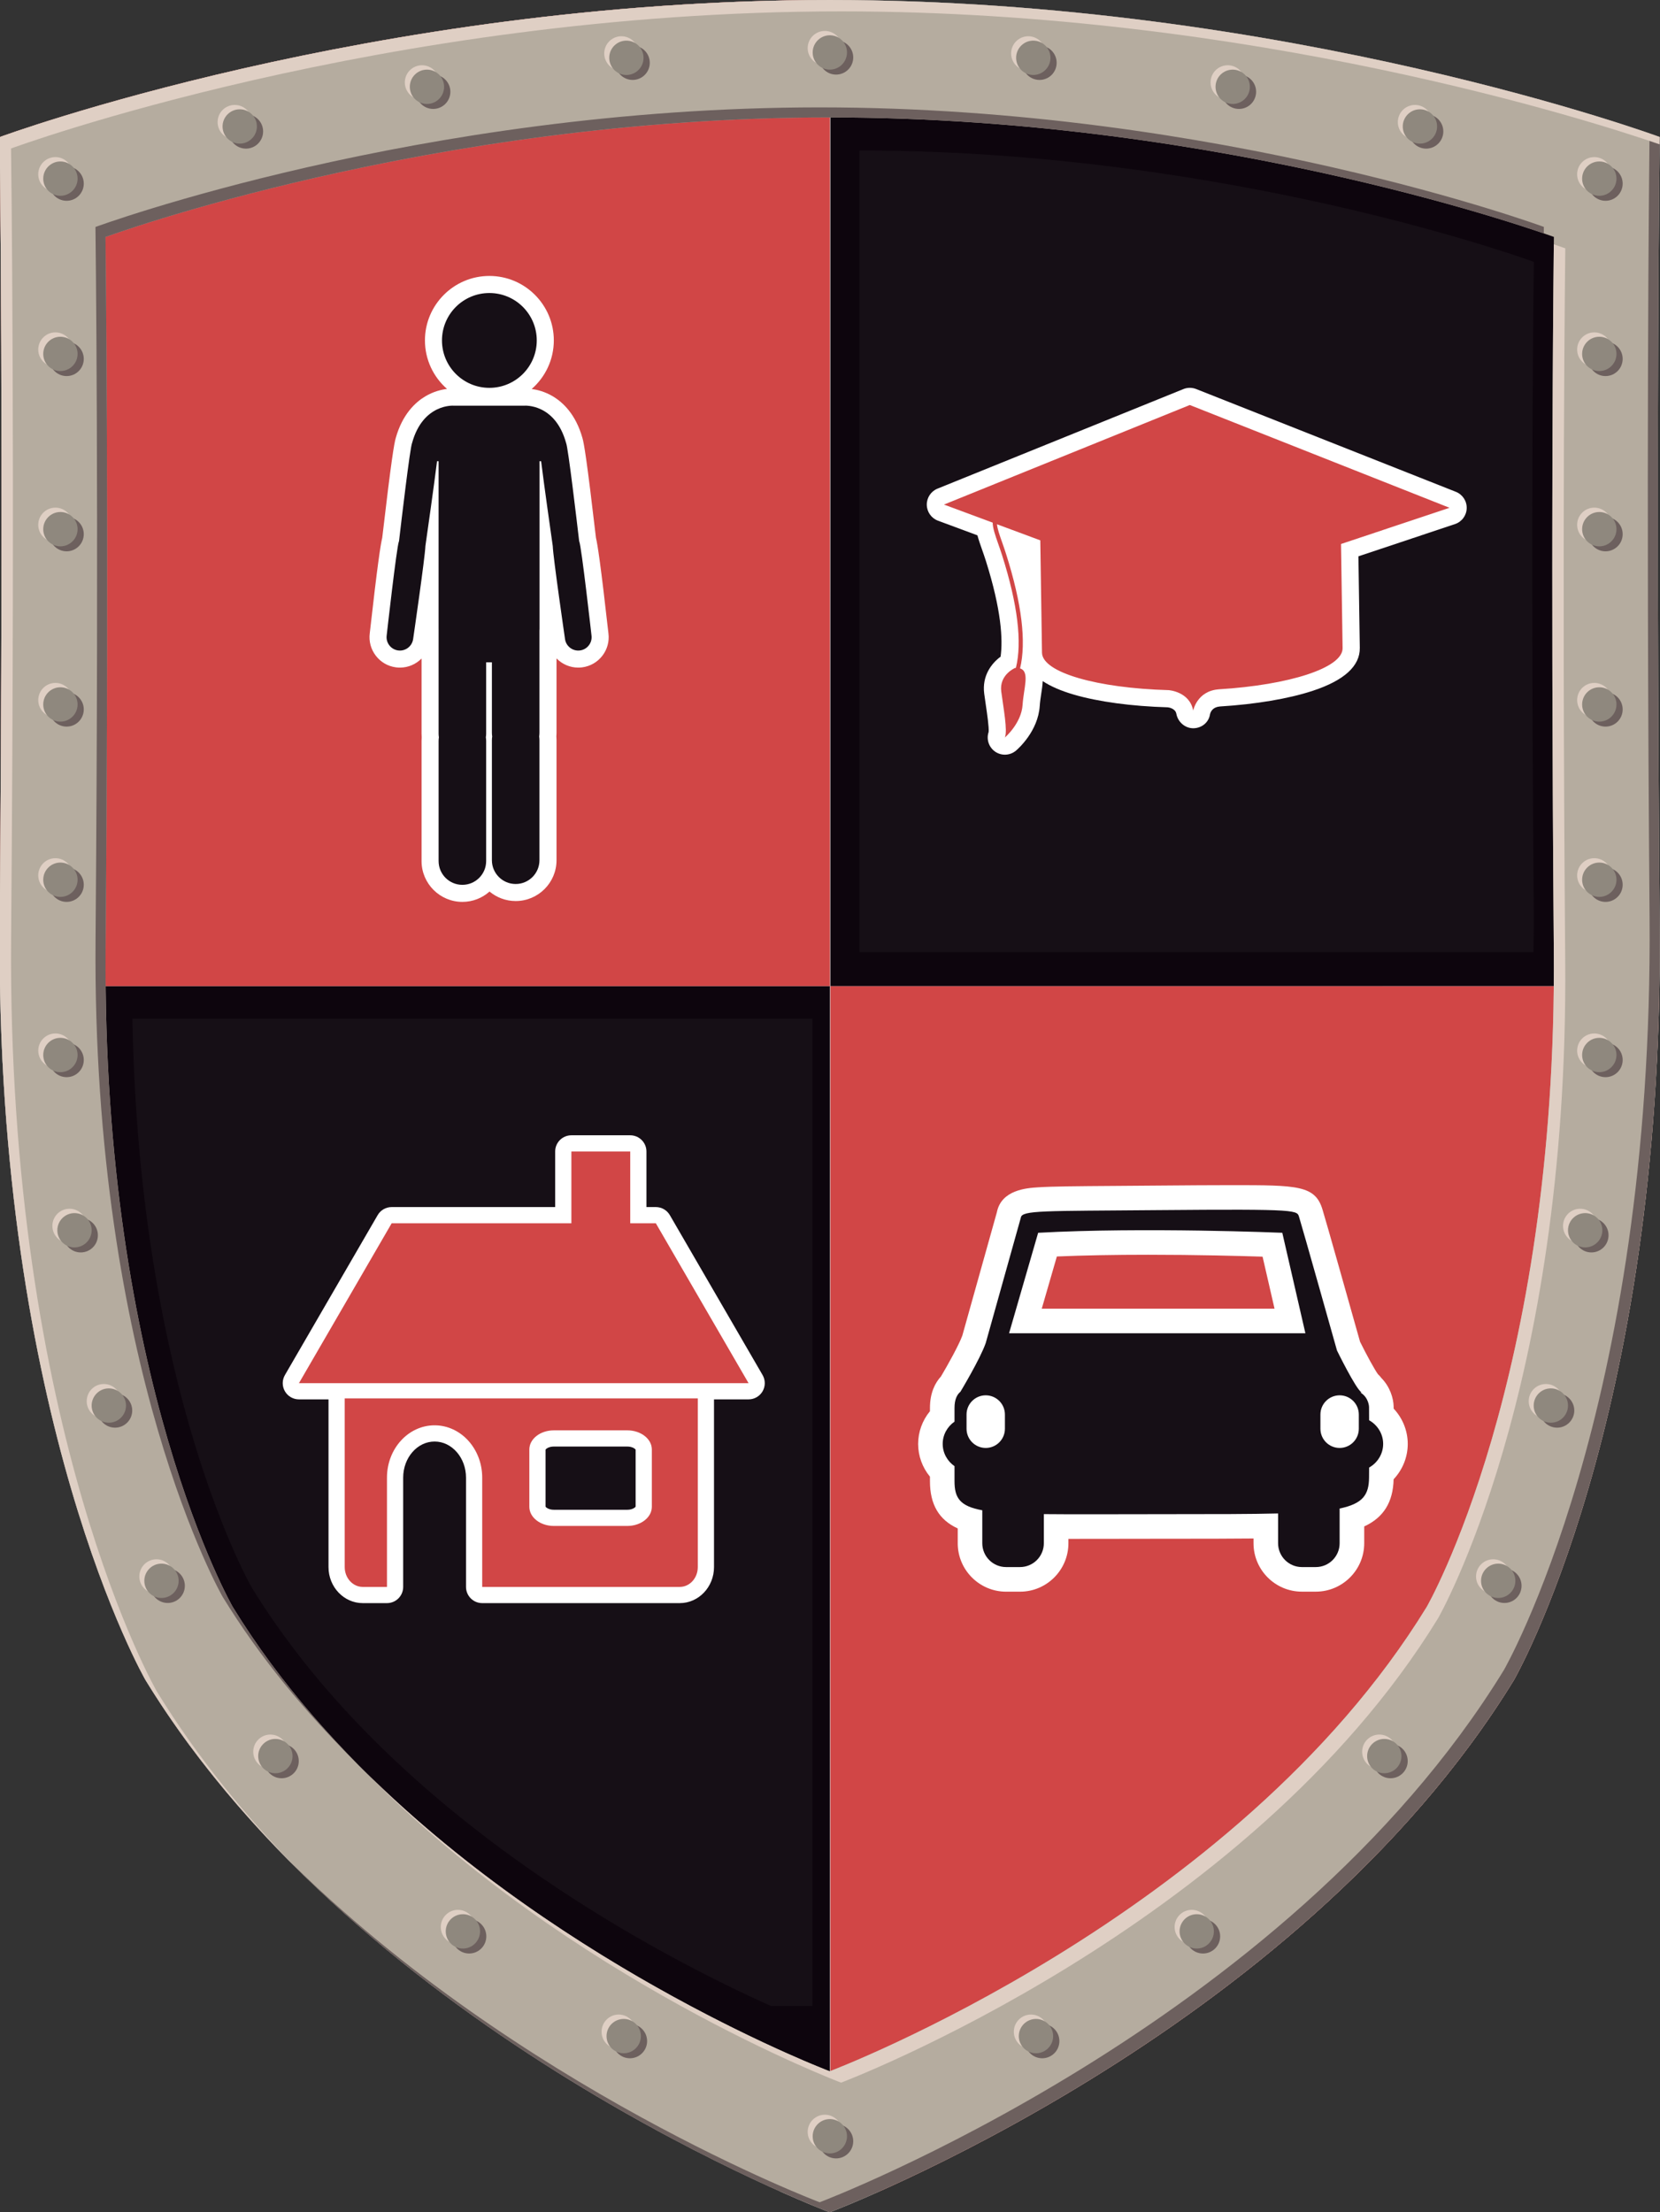 <?xml version="1.0" encoding="utf-8"?>
<!-- Generator: Adobe Illustrator 16.0.0, SVG Export Plug-In . SVG Version: 6.00 Build 0)  -->
<!DOCTYPE svg PUBLIC "-//W3C//DTD SVG 1.1//EN" "http://www.w3.org/Graphics/SVG/1.1/DTD/svg11.dtd">
<svg version="1.1" id="Capa_1" xmlns="http://www.w3.org/2000/svg" xmlns:xlink="http://www.w3.org/1999/xlink" x="0px" y="0px"
	 width="241.02px" height="321.083px" viewBox="96.604 29.848 241.02 321.083"
	 enable-background="new 96.604 29.848 241.02 321.083" xml:space="preserve">
<rect x="96.604" y="29.848" width="241.02" height="321.083" fill="#333333" stroke="none"/>
<g>
	<rect x="2" y="-31" fill="none" width="425.197" height="425.196"/>
</g>
<g>
	<g>
		<path fill="#DDD6D5" d="M337.622,49.746c0,0-53.965-19.898-120.53-19.898c-66.571,0-120.536,19.898-120.536,19.898
			s0.601,42.906,0.01,114.618c-0.584,71.714,21.168,109.33,21.168,109.33c31.738,51.729,99.337,77.236,99.337,77.236
			s67.599-25.509,99.334-77.236c0,0,21.753-37.616,21.171-109.33c-0.593-71.712,0.008-114.618,0.008-114.618H337.622z"/>
		<path fill="#D14646" d="M217.172,172.964v174.896h7.2c18.322-8.19,66.648-32.789,92.031-74.165c0,0,19.996-34.625,21.121-100.729
			L217.172,172.964L217.172,172.964z"/>
		<path fill="#D14646" d="M221.46,176.482v145.702h5.655c14.413-6.822,52.421-27.313,72.378-61.782c0,0,15.727-28.848,16.607-83.919
			H221.46z"/>
		<path fill="#0D050D" d="M217.092,172.964H96.616c1.117,66.105,21.117,100.73,21.117,100.73
			c25.384,41.375,73.704,65.974,92.033,74.164h7.325L217.092,172.964L217.092,172.964z"/>
		<path fill="#D14646" d="M96.565,164.364c-0.021,2.932,0.008,5.781,0.051,8.6h120.476V29.848
			c-66.571,0-120.536,19.898-120.536,19.898S97.156,92.652,96.565,164.364z"/>
		<path fill="#0D050D" d="M217.172,172.964h120.353c0.041-2.818,0.067-5.668,0.052-8.6c-0.593-71.712,0.008-114.618,0.008-114.618
			h0.039c0,0-53.917-19.884-120.45-19.898L217.172,172.964L217.172,172.964z"/>
		<path fill="#160F16" d="M214.556,177.677h-98.724c0.917,54.168,17.302,82.542,17.302,82.542
			c20.805,33.902,60.397,54.058,75.42,60.772h6.001V177.677z"/>
		<path fill="#D14646" d="M116.518,162.201c-0.017,2.365,0.005,4.67,0.043,6.945h97.313V53.536
			c-53.775,0-97.364,16.077-97.364,16.077S116.993,104.274,116.518,162.201z"/>
		<path fill="#160F16" d="M221.396,168.047h97.854c0.035-2.291,0.062-4.608,0.035-6.986c-0.476-58.31,0.019-93.196,0.019-93.196
			h0.028c0,0-43.842-16.164-97.937-16.179V168.047z"/>
		<path fill="#B5AC9F" d="M337.622,49.746c0,0-53.965-19.898-120.53-19.898c-66.571,0-120.536,19.898-120.536,19.898
			s0.601,42.906,0.01,114.618c-0.584,71.714,21.168,109.33,21.168,109.33c31.738,51.729,99.337,77.236,99.337,77.236
			s67.599-25.509,99.334-77.236c0,0,21.753-37.616,21.171-109.33c-0.593-71.712,0.008-114.618,0.008-114.618H337.622z
			 M322.218,64.25c0,0-0.521,40.865-0.012,103.435c0.514,62.567-18.457,95.39-18.457,95.39
			c-27.698,45.135-86.674,67.39-86.674,67.39s-58.981-22.255-86.675-67.39c0,0-18.976-32.822-18.461-95.39
			c0.509-62.569-0.018-103.435-0.018-103.435s47.083-17.359,105.17-17.359c58.08,0,105.165,17.359,105.165,17.359H322.218z"/>
		<g>
			<path fill="#6D605E" d="M148.182,285.533c-6.605-6.728-12.714-14.205-17.781-22.459c0,0-18.976-32.822-18.461-95.39
				c0.509-62.569-0.018-103.435-0.018-103.435s47.083-17.359,105.17-17.359c52.058,0,95.253,13.938,103.657,16.833
				c0.009-0.602,0.014-0.933,0.014-0.933h0.029c0,0-47.081-17.358-105.161-17.358c-58.082,0-105.167,17.358-105.167,17.358
				s0.528,40.869,0.014,103.436s18.463,95.393,18.463,95.393C134.376,270.474,141.021,278.436,148.182,285.533z"/>
			<path fill="#6D605E" d="M337.622,49.746c0,0-0.527-0.197-1.514-0.536c-0.075,6.502-0.533,48.001,0,113.696
				c0.594,71.713-21.155,109.333-21.155,109.333c-31.745,51.728-99.341,77.235-99.341,77.235s-43.627-16.467-77.24-49.762
				c33.798,34.272,78.697,51.218,78.697,51.218s67.6-25.509,99.334-77.236c0,0,21.754-37.616,21.172-109.33
				c-0.592-71.712,0.008-114.618,0.008-114.618H337.622z"/>
		</g>
		<g>
			<g>
				<g>
					<path fill="#DFCFC4" d="M323.901,65.904c0,0-0.596-0.221-1.695-0.598c-0.078,6.773-0.463,45.656,0,102.378
						c0.514,62.567-18.457,95.39-18.457,95.39c-27.698,45.135-86.674,67.39-86.674,67.39s-37.992-14.354-67.309-43.347
						c29.522,30.106,68.958,44.996,68.958,44.996s58.984-22.255,86.672-67.388c0,0,18.977-32.822,18.467-95.388
						c-0.514-62.571,0.01-103.435,0.01-103.435L323.901,65.904L323.901,65.904z"/>
				</g>
				<g>
					<path fill="#DFCFC4" d="M119.383,275.353c0,0-21.747-37.623-21.165-109.336c0.592-71.709-0.009-114.62-0.009-114.62
						S152.175,31.5,218.749,31.5c59.695,0,109.227,15.993,118.816,19.296c0.01-0.688,0.018-1.049,0.018-1.049h0.039
						c0,0-53.965-19.898-120.53-19.898c-66.571,0-120.536,19.898-120.536,19.898s0.601,42.906,0.01,114.618
						c-0.584,71.714,21.168,109.329,21.168,109.329c6.279,10.239,13.961,19.441,22.25,27.626
						C132.333,293.556,125.242,284.9,119.383,275.353z"/>
				</g>
			</g>
		</g>
		<g>
			<g>
				<g>
					<circle fill="#6D605E" cx="106.276" cy="56.499" r="2.492"/>
				</g>
				<g>
					<circle fill="#6D605E" cx="106.276" cy="81.938" r="2.492"/>
				</g>
				<g>
					<circle fill="#6D605E" cx="106.276" cy="107.373" r="2.491"/>
				</g>
				<g>
					<path fill="#6D605E" d="M106.276,135.304c1.374,0,2.492-1.114,2.492-2.494c0-1.373-1.118-2.49-2.492-2.49
						c-1.377,0-2.489,1.118-2.489,2.49C103.787,134.189,104.899,135.304,106.276,135.304z"/>
				</g>
				<g>
					<path fill="#6D605E" d="M106.276,160.744c1.374,0,2.492-1.116,2.492-2.49c0-1.38-1.118-2.493-2.492-2.493
						c-1.377,0-2.489,1.112-2.489,2.493C103.787,159.628,104.899,160.744,106.276,160.744z"/>
				</g>
				<g>
					<circle fill="#6D605E" cx="106.278" cy="183.69" r="2.491"/>
				</g>
				<g>
					<path fill="#6D605E" d="M108.328,206.636c-1.38,0-2.493,1.119-2.493,2.49c0,1.378,1.113,2.492,2.493,2.492
						c1.378,0,2.488-1.114,2.488-2.492C110.816,207.755,109.706,206.636,108.328,206.636z"/>
				</g>
				<g>
					<path fill="#6D605E" d="M113.309,232.074c-1.379,0-2.492,1.116-2.492,2.489c0,1.377,1.113,2.49,2.492,2.49
						c1.372,0,2.493-1.113,2.493-2.49C115.802,233.19,114.681,232.074,113.309,232.074z"/>
				</g>
				<g>
					<circle fill="#6D605E" cx="120.95" cy="260.003" r="2.493"/>
				</g>
				<g>
					<path fill="#6D605E" d="M137.489,282.952c-1.375,0-2.483,1.112-2.483,2.491c0,1.378,1.108,2.491,2.483,2.491
						c1.38,0,2.494-1.113,2.494-2.491C139.983,284.064,138.869,282.952,137.489,282.952z"/>
				</g>
				<g>
					<circle fill="#6D605E" cx="164.722" cy="310.881" r="2.491"/>
				</g>
				<g>
					<path fill="#6D605E" d="M217.995,338.129c-1.371,0-2.489,1.114-2.489,2.49c0,1.375,1.118,2.49,2.489,2.49
						c1.375,0,2.492-1.115,2.492-2.49C220.487,339.243,219.37,338.129,217.995,338.129z"/>
				</g>
				<g>
					<path fill="#6D605E" d="M188.062,323.59c-1.375,0-2.488,1.113-2.488,2.494c0,1.374,1.113,2.491,2.488,2.491
						c1.379,0,2.497-1.117,2.497-2.491C190.559,324.703,189.44,323.59,188.062,323.59z"/>
				</g>
				<g>
					<path fill="#6D605E" d="M329.716,79.445c-1.381,0-2.49,1.113-2.49,2.492c0,1.375,1.109,2.493,2.49,2.493
						c1.373,0,2.488-1.117,2.488-2.493C332.204,80.559,331.089,79.445,329.716,79.445z"/>
				</g>
				<g>
					<path fill="#6D605E" d="M329.716,104.881c-1.381,0-2.49,1.117-2.49,2.492c0,1.378,1.109,2.491,2.49,2.491
						c1.373,0,2.488-1.113,2.488-2.491C332.204,105.998,331.089,104.881,329.716,104.881z"/>
				</g>
				<g>
					<path fill="#6D605E" d="M329.716,130.32c-1.381,0-2.49,1.118-2.49,2.49c0,1.379,1.109,2.494,2.49,2.494
						c1.373,0,2.488-1.114,2.488-2.494C332.204,131.438,331.089,130.32,329.716,130.32z"/>
				</g>
				<g>
					<path fill="#6D605E" d="M329.716,155.761c-1.381,0-2.49,1.112-2.49,2.493c0,1.374,1.109,2.49,2.49,2.49
						c1.373,0,2.488-1.116,2.488-2.49C332.204,156.874,331.089,155.761,329.716,155.761z"/>
				</g>
				<g>
					<path fill="#6D605E" d="M329.716,181.199c-1.381,0-2.49,1.114-2.49,2.491c0,1.375,1.109,2.492,2.49,2.492
						c1.373,0,2.488-1.117,2.488-2.492C332.204,182.313,331.089,181.199,329.716,181.199z"/>
				</g>
				<g>
					<path fill="#6D605E" d="M327.663,206.636c-1.376,0-2.484,1.119-2.484,2.49c0,1.378,1.108,2.492,2.484,2.492
						c1.379,0,2.488-1.114,2.488-2.492C330.151,207.755,329.042,206.636,327.663,206.636z"/>
				</g>
				<g>
					<path fill="#6D605E" d="M322.687,232.074c-1.379,0-2.494,1.116-2.494,2.489c0,1.377,1.115,2.49,2.494,2.49
						c1.369,0,2.492-1.113,2.492-2.49C325.179,233.19,324.056,232.074,322.687,232.074z"/>
				</g>
				<g>
					<path fill="#6D605E" d="M315.04,257.511c-1.38,0-2.489,1.116-2.489,2.492s1.109,2.493,2.489,2.493
						c1.374,0,2.482-1.117,2.482-2.493S316.414,257.511,315.04,257.511z"/>
				</g>
				<g>
					<path fill="#6D605E" d="M298.5,282.952c-1.379,0-2.493,1.112-2.493,2.491c0,1.378,1.114,2.491,2.493,2.491
						s2.493-1.113,2.493-2.491C300.993,284.064,299.879,282.952,298.5,282.952z"/>
				</g>
				<g>
					<path fill="#6D605E" d="M271.274,308.39c-1.381,0-2.494,1.116-2.494,2.49c0,1.378,1.113,2.492,2.494,2.492
						c1.369,0,2.488-1.114,2.488-2.492C273.765,309.506,272.646,308.39,271.274,308.39z"/>
				</g>
				<g>
					<path fill="#6D605E" d="M247.924,323.59c-1.375,0-2.487,1.113-2.487,2.494c0,1.374,1.112,2.491,2.487,2.491
						c1.376,0,2.497-1.117,2.497-2.491C250.421,324.703,249.3,323.59,247.924,323.59z"/>
				</g>
				<g>
					<path fill="#6D605E" d="M132.315,46.431c-1.374,0-2.493,1.12-2.493,2.496c0,1.374,1.119,2.491,2.493,2.491
						c1.379,0,2.492-1.117,2.492-2.491C134.808,47.55,133.694,46.431,132.315,46.431z"/>
				</g>
				<g>
					<path fill="#6D605E" d="M159.499,40.676c-1.371,0-2.488,1.116-2.488,2.49c0,1.378,1.117,2.493,2.488,2.493
						c1.375,0,2.496-1.115,2.496-2.493C161.995,41.792,160.874,40.676,159.499,40.676z"/>
				</g>
				<g>
					<path fill="#6D605E" d="M188.456,36.471c-1.371,0-2.493,1.114-2.493,2.489c0,1.377,1.122,2.489,2.493,2.489
						c1.379,0,2.492-1.112,2.492-2.489C190.948,37.585,189.835,36.471,188.456,36.471z"/>
				</g>
				<g>
					<path fill="#6D605E" d="M217.995,35.695c-1.371,0-2.489,1.115-2.489,2.487c0,1.379,1.118,2.493,2.489,2.493
						c1.375,0,2.492-1.114,2.492-2.493C220.487,36.811,219.37,35.695,217.995,35.695z"/>
				</g>
				<g>
					<path fill="#6D605E" d="M329.716,58.991c1.373,0,2.488-1.117,2.488-2.494c0-1.375-1.115-2.49-2.488-2.49
						c-1.381,0-2.49,1.115-2.49,2.49C327.226,57.874,328.335,58.991,329.716,58.991z"/>
				</g>
				<g>
					<path fill="#6D605E" d="M303.671,46.431c-1.374,0-2.484,1.12-2.484,2.496c0,1.374,1.11,2.491,2.484,2.491
						c1.379,0,2.493-1.117,2.493-2.491C306.164,47.55,305.05,46.431,303.671,46.431z"/>
				</g>
				<g>
					<circle fill="#6D605E" cx="276.491" cy="43.167" r="2.492"/>
				</g>
				<g>
					<path fill="#6D605E" d="M247.535,41.449c1.379,0,2.487-1.112,2.487-2.489c0-1.375-1.108-2.489-2.487-2.489
						c-1.382,0-2.493,1.114-2.493,2.489C245.042,40.337,246.153,41.449,247.535,41.449z"/>
				</g>
			</g>
		</g>
		<g>
			<g>
				<g>
					<circle fill="#DFCFC4" cx="104.648" cy="55.141" r="2.491"/>
				</g>
				<g>
					<circle fill="#DFCFC4" cx="104.648" cy="80.58" r="2.491"/>
				</g>
				<g>
					<circle fill="#DFCFC4" cx="104.648" cy="106.018" r="2.492"/>
				</g>
				<g>
					<path fill="#DFCFC4" d="M104.648,133.948c1.374,0,2.488-1.115,2.488-2.49c0-1.379-1.114-2.494-2.488-2.494
						c-1.376,0-2.489,1.114-2.489,2.494C102.159,132.833,103.272,133.948,104.648,133.948z"/>
				</g>
				<g>
					<circle fill="#DFCFC4" cx="104.648" cy="156.895" r="2.491"/>
				</g>
				<g>
					<path fill="#DFCFC4" d="M107.137,182.334c0-1.379-1.114-2.492-2.488-2.492c-1.376,0-2.489,1.113-2.489,2.492
						c0,1.371,1.113,2.49,2.489,2.49C106.022,184.824,107.137,183.705,107.137,182.334z"/>
				</g>
				<g>
					<path fill="#DFCFC4" d="M106.695,205.28c-1.375,0-2.485,1.113-2.485,2.49c0,1.375,1.11,2.492,2.485,2.492
						c1.38,0,2.497-1.117,2.497-2.492C109.192,206.394,108.075,205.28,106.695,205.28z"/>
				</g>
				<g>
					<path fill="#DFCFC4" d="M111.678,230.716c-1.376,0-2.485,1.119-2.485,2.493c0,1.375,1.109,2.49,2.485,2.49
						c1.379,0,2.488-1.115,2.488-2.49C114.166,231.835,113.057,230.716,111.678,230.716z"/>
				</g>
				<g>
					<path fill="#DFCFC4" d="M119.323,256.156c-1.374,0-2.488,1.114-2.488,2.491c0,1.379,1.114,2.49,2.488,2.49
						c1.379,0,2.489-1.111,2.489-2.49C121.812,257.271,120.702,256.156,119.323,256.156z"/>
				</g>
				<g>
					<path fill="#DFCFC4" d="M135.861,281.596c-1.371,0-2.487,1.111-2.487,2.492c0,1.375,1.116,2.49,2.487,2.49
						c1.379,0,2.493-1.115,2.493-2.49C138.354,282.707,137.24,281.596,135.861,281.596z"/>
				</g>
				<g>
					<path fill="#DFCFC4" d="M163.089,307.034c-1.372,0-2.484,1.114-2.484,2.491c0,1.375,1.112,2.489,2.484,2.489
						c1.379,0,2.492-1.114,2.492-2.489C165.581,308.148,164.468,307.034,163.089,307.034z"/>
				</g>
				<g>
					<path fill="#DFCFC4" d="M216.371,336.768c-1.384,0-2.497,1.121-2.497,2.494c0,1.377,1.113,2.491,2.497,2.491
						c1.366,0,2.489-1.114,2.489-2.491C218.86,337.889,217.737,336.768,216.371,336.768z"/>
				</g>
				<g>
					<path fill="#DFCFC4" d="M186.434,322.232c-1.374,0-2.484,1.114-2.484,2.491c0,1.373,1.11,2.494,2.484,2.494
						c1.38,0,2.493-1.121,2.493-2.494C188.927,323.348,187.813,322.232,186.434,322.232z"/>
				</g>
				<g>
					<path fill="#DFCFC4" d="M328.083,78.089c-1.375,0-2.489,1.113-2.489,2.49c0,1.375,1.114,2.492,2.489,2.492
						c1.379,0,2.493-1.117,2.493-2.492C330.576,79.202,329.462,78.089,328.083,78.089z"/>
				</g>
				<g>
					<path fill="#DFCFC4" d="M328.083,103.526c-1.375,0-2.489,1.116-2.489,2.491s1.114,2.493,2.489,2.493
						c1.379,0,2.493-1.118,2.493-2.493S329.462,103.526,328.083,103.526z"/>
				</g>
				<g>
					<path fill="#DFCFC4" d="M328.083,128.964c-1.375,0-2.489,1.114-2.489,2.494c0,1.375,1.114,2.49,2.489,2.49
						c1.379,0,2.493-1.115,2.493-2.49C330.576,130.078,329.462,128.964,328.083,128.964z"/>
				</g>
				<g>
					<path fill="#DFCFC4" d="M328.083,154.403c-1.375,0-2.489,1.116-2.489,2.493c0,1.376,1.114,2.49,2.489,2.49
						c1.379,0,2.493-1.114,2.493-2.49C330.576,155.519,329.462,154.403,328.083,154.403z"/>
				</g>
				<g>
					<path fill="#DFCFC4" d="M328.083,179.842c-1.375,0-2.489,1.113-2.489,2.492c0,1.371,1.114,2.49,2.489,2.49
						c1.379,0,2.493-1.119,2.493-2.49C330.576,180.955,329.462,179.842,328.083,179.842z"/>
				</g>
				<g>
					<path fill="#DFCFC4" d="M326.035,205.28c-1.38,0-2.489,1.113-2.489,2.49c0,1.375,1.109,2.492,2.489,2.492
						c1.374,0,2.493-1.117,2.493-2.492C328.528,206.394,327.409,205.28,326.035,205.28z"/>
				</g>
				<g>
					<path fill="#DFCFC4" d="M321.058,230.716c-1.379,0-2.496,1.119-2.496,2.493c0,1.375,1.117,2.49,2.496,2.49
						c1.371,0,2.488-1.115,2.488-2.49C323.546,231.835,322.429,230.716,321.058,230.716z"/>
				</g>
				<g>
					<path fill="#DFCFC4" d="M313.411,256.156c-1.374,0-2.496,1.114-2.496,2.491c0,1.379,1.122,2.49,2.496,2.49
						c1.376,0,2.488-1.111,2.488-2.49C315.899,257.271,314.787,256.156,313.411,256.156z"/>
				</g>
				<g>
					<path fill="#DFCFC4" d="M296.872,281.596c-1.379,0-2.492,1.111-2.492,2.492c0,1.375,1.113,2.49,2.492,2.49
						c1.371,0,2.493-1.115,2.493-2.49C299.365,282.707,298.243,281.596,296.872,281.596z"/>
				</g>
				<g>
					<path fill="#DFCFC4" d="M269.638,307.034c-1.369,0-2.488,1.114-2.488,2.491c0,1.375,1.119,2.489,2.488,2.489
						c1.379,0,2.502-1.114,2.502-2.489C272.14,308.148,271.017,307.034,269.638,307.034z"/>
				</g>
				<g>
					<path fill="#DFCFC4" d="M246.297,322.232c-1.376,0-2.493,1.114-2.493,2.491c0,1.373,1.117,2.494,2.493,2.494
						c1.374,0,2.493-1.121,2.493-2.494C248.79,323.348,247.671,322.232,246.297,322.232z"/>
				</g>
				<g>
					<path fill="#DFCFC4" d="M130.688,45.079c-1.379,0-2.489,1.113-2.489,2.492c0,1.374,1.11,2.49,2.489,2.49
						c1.376,0,2.493-1.117,2.493-2.49C133.181,46.192,132.063,45.079,130.688,45.079z"/>
				</g>
				<g>
					<path fill="#DFCFC4" d="M157.876,39.32c-1.38,0-2.494,1.114-2.494,2.487c0,1.381,1.114,2.494,2.494,2.494
						c1.374,0,2.483-1.113,2.483-2.494C160.359,40.435,159.25,39.32,157.876,39.32z"/>
				</g>
				<g>
					<path fill="#DFCFC4" d="M186.828,35.111c-1.376,0-2.493,1.117-2.493,2.491c0,1.376,1.117,2.494,2.493,2.494
						c1.374,0,2.493-1.117,2.493-2.494C189.321,36.229,188.202,35.111,186.828,35.111z"/>
				</g>
				<g>
					<path fill="#DFCFC4" d="M216.371,34.337c-1.384,0-2.497,1.115-2.497,2.49c0,1.377,1.113,2.493,2.497,2.493
						c1.366,0,2.489-1.116,2.489-2.493C218.86,35.452,217.737,34.337,216.371,34.337z"/>
				</g>
				<g>
					<circle fill="#DFCFC4" cx="328.083" cy="55.141" r="2.491"/>
				</g>
				<g>
					<path fill="#DFCFC4" d="M302.043,45.079c-1.372,0-2.483,1.113-2.483,2.492c0,1.374,1.111,2.49,2.483,2.49
						c1.379,0,2.493-1.117,2.493-2.49C304.536,46.192,303.422,45.079,302.043,45.079z"/>
				</g>
				<g>
					<path fill="#DFCFC4" d="M274.864,39.32c-1.381,0-2.494,1.114-2.494,2.487c0,1.381,1.113,2.494,2.494,2.494
						c1.369,0,2.488-1.113,2.488-2.494C277.353,40.435,276.233,39.32,274.864,39.32z"/>
				</g>
				<g>
					<path fill="#DFCFC4" d="M245.901,40.096c1.38,0,2.498-1.117,2.498-2.494c0-1.374-1.118-2.491-2.498-2.491
						c-1.375,0-2.488,1.117-2.488,2.491C243.413,38.979,244.526,40.096,245.901,40.096z"/>
				</g>
			</g>
		</g>
		<g>
			<g>
				<g>
					<path fill="#8F887E" d="M105.372,58.265c1.374,0,2.498-1.114,2.498-2.493c0-1.371-1.124-2.49-2.498-2.49
						c-1.375,0-2.489,1.119-2.489,2.49C102.883,57.15,103.997,58.265,105.372,58.265z"/>
				</g>
				<g>
					<path fill="#8F887E" d="M105.372,83.701c1.374,0,2.498-1.111,2.498-2.487c0-1.377-1.124-2.491-2.498-2.491
						c-1.375,0-2.489,1.114-2.489,2.491C102.883,82.59,103.997,83.701,105.372,83.701z"/>
				</g>
				<g>
					<path fill="#8F887E" d="M105.372,109.142c1.374,0,2.498-1.116,2.498-2.491s-1.124-2.493-2.498-2.493
						c-1.375,0-2.489,1.118-2.489,2.493S103.997,109.142,105.372,109.142z"/>
				</g>
				<g>
					<path fill="#8F887E" d="M105.372,134.583c1.374,0,2.498-1.118,2.498-2.491c0-1.384-1.124-2.495-2.498-2.495
						c-1.375,0-2.489,1.111-2.489,2.495C102.883,133.465,103.997,134.583,105.372,134.583z"/>
				</g>
				<g>
					<path fill="#8F887E" d="M105.372,160.019c1.374,0,2.498-1.114,2.498-2.492c0-1.374-1.124-2.49-2.498-2.49
						c-1.375,0-2.489,1.116-2.489,2.49C102.883,158.904,103.997,160.019,105.372,160.019z"/>
				</g>
				<g>
					<path fill="#8F887E" d="M107.87,182.965c0-1.372-1.124-2.49-2.498-2.49c-1.375,0-2.489,1.118-2.489,2.49
						c0,1.377,1.114,2.493,2.489,2.493C106.746,185.458,107.87,184.342,107.87,182.965z"/>
				</g>
				<g>
					<path fill="#8F887E" d="M107.419,205.913c-1.371,0-2.489,1.111-2.489,2.493c0,1.37,1.118,2.487,2.489,2.487
						c1.376,0,2.492-1.117,2.492-2.487C109.911,207.024,108.795,205.913,107.419,205.913z"/>
				</g>
				<g>
					<path fill="#8F887E" d="M112.4,231.353c-1.374,0-2.489,1.113-2.489,2.488c0,1.378,1.115,2.493,2.489,2.493
						c1.381,0,2.498-1.114,2.498-2.493C114.898,232.466,113.781,231.353,112.4,231.353z"/>
				</g>
				<g>
					<path fill="#8F887E" d="M120.047,256.787c-1.375,0-2.487,1.116-2.487,2.491c0,1.379,1.112,2.492,2.487,2.492
						c1.376,0,2.493-1.113,2.493-2.492C122.54,257.903,121.423,256.787,120.047,256.787z"/>
				</g>
				<g>
					<path fill="#8F887E" d="M136.586,282.228c-1.37,0-2.493,1.115-2.493,2.492c0,1.376,1.123,2.49,2.493,2.49
						c1.379,0,2.493-1.114,2.493-2.49C139.079,283.343,137.965,282.228,136.586,282.228z"/>
				</g>
				<g>
					<path fill="#8F887E" d="M163.82,307.667c-1.384,0-2.496,1.114-2.496,2.489s1.112,2.494,2.496,2.494
						c1.372,0,2.485-1.119,2.485-2.494S165.192,307.667,163.82,307.667z"/>
				</g>
				<g>
					<path fill="#8F887E" d="M217.092,337.401c-1.374,0-2.493,1.117-2.493,2.492c0,1.379,1.119,2.492,2.493,2.492
						s2.489-1.113,2.489-2.492C219.581,338.52,218.466,337.401,217.092,337.401z"/>
				</g>
				<g>
					<path fill="#8F887E" d="M187.162,322.867c-1.379,0-2.493,1.116-2.493,2.492c0,1.374,1.114,2.489,2.493,2.489
						c1.38,0,2.492-1.115,2.492-2.489C189.654,323.983,188.542,322.867,187.162,322.867z"/>
				</g>
				<g>
					<path fill="#8F887E" d="M328.812,78.723c-1.381,0-2.494,1.114-2.494,2.491c0,1.376,1.113,2.487,2.494,2.487
						c1.371,0,2.492-1.111,2.492-2.487C331.304,79.837,330.183,78.723,328.812,78.723z"/>
				</g>
				<g>
					<path fill="#8F887E" d="M328.812,104.158c-1.381,0-2.494,1.118-2.494,2.493s1.113,2.491,2.494,2.491
						c1.371,0,2.492-1.116,2.492-2.491S330.183,104.158,328.812,104.158z"/>
				</g>
				<g>
					<path fill="#8F887E" d="M328.812,129.597c-1.381,0-2.494,1.111-2.494,2.495c0,1.373,1.113,2.491,2.494,2.491
						c1.371,0,2.492-1.118,2.492-2.491C331.304,130.708,330.183,129.597,328.812,129.597z"/>
				</g>
				<g>
					<path fill="#8F887E" d="M328.812,155.036c-1.381,0-2.494,1.116-2.494,2.49c0,1.378,1.113,2.492,2.494,2.492
						c1.371,0,2.492-1.114,2.492-2.492C331.304,156.152,330.183,155.036,328.812,155.036z"/>
				</g>
				<g>
					<path fill="#8F887E" d="M328.812,180.475c-1.381,0-2.494,1.118-2.494,2.49c0,1.377,1.113,2.493,2.494,2.493
						c1.371,0,2.492-1.116,2.492-2.493C331.304,181.593,330.183,180.475,328.812,180.475z"/>
				</g>
				<g>
					<path fill="#8F887E" d="M326.765,205.913c-1.381,0-2.498,1.111-2.498,2.493c0,1.37,1.117,2.487,2.498,2.487
						c1.369,0,2.488-1.117,2.488-2.487C329.253,207.024,328.134,205.913,326.765,205.913z"/>
				</g>
				<g>
					<path fill="#8F887E" d="M321.776,231.353c-1.375,0-2.492,1.113-2.492,2.488c0,1.378,1.117,2.493,2.492,2.493
						c1.38,0,2.488-1.114,2.488-2.493C324.267,232.466,323.156,231.353,321.776,231.353z"/>
				</g>
				<g>
					<path fill="#8F887E" d="M314.136,256.787c-1.375,0-2.494,1.116-2.494,2.491c0,1.379,1.119,2.492,2.494,2.492
						s2.488-1.113,2.488-2.492C316.624,257.903,315.511,256.787,314.136,256.787z"/>
				</g>
				<g>
					<path fill="#8F887E" d="M297.591,282.228c-1.369,0-2.488,1.115-2.488,2.492c0,1.376,1.119,2.49,2.488,2.49
						c1.377,0,2.494-1.114,2.494-2.49C300.085,283.343,298.968,282.228,297.591,282.228z"/>
				</g>
				<g>
					<path fill="#8F887E" d="M270.366,307.667c-1.379,0-2.494,1.114-2.494,2.489s1.115,2.494,2.494,2.494
						c1.375,0,2.484-1.119,2.484-2.494S271.741,307.667,270.366,307.667z"/>
				</g>
				<g>
					<path fill="#8F887E" d="M247.024,322.867c-1.379,0-2.498,1.116-2.498,2.492c0,1.374,1.119,2.489,2.498,2.489
						c1.375,0,2.488-1.115,2.488-2.489C249.513,323.983,248.399,322.867,247.024,322.867z"/>
				</g>
				<g>
					<path fill="#8F887E" d="M131.415,45.711c-1.375,0-2.497,1.114-2.497,2.49c0,1.377,1.122,2.492,2.497,2.492
						c1.371,0,2.489-1.115,2.489-2.492C133.904,46.825,132.786,45.711,131.415,45.711z"/>
				</g>
				<g>
					<path fill="#8F887E" d="M158.595,39.953c-1.379,0-2.488,1.113-2.488,2.492c0,1.375,1.109,2.492,2.488,2.492
						c1.375,0,2.489-1.117,2.489-2.492C161.084,41.066,159.97,39.953,158.595,39.953z"/>
				</g>
				<g>
					<path fill="#8F887E" d="M187.548,35.745c-1.371,0-2.488,1.118-2.488,2.492c0,1.375,1.117,2.494,2.488,2.494
						c1.379,0,2.493-1.118,2.493-2.494C190.041,36.862,188.927,35.745,187.548,35.745z"/>
				</g>
				<g>
					<path fill="#8F887E" d="M217.092,34.968c-1.374,0-2.493,1.116-2.493,2.493c0,1.376,1.119,2.493,2.493,2.493
						s2.489-1.116,2.489-2.493C219.581,36.083,218.466,34.968,217.092,34.968z"/>
				</g>
				<g>
					<path fill="#8F887E" d="M328.812,58.265c1.371,0,2.492-1.114,2.492-2.493c0-1.371-1.121-2.49-2.492-2.49
						c-1.381,0-2.494,1.119-2.494,2.49C326.317,57.15,327.431,58.265,328.812,58.265z"/>
				</g>
				<g>
					<path fill="#8F887E" d="M302.767,45.711c-1.371,0-2.492,1.114-2.492,2.49c0,1.377,1.121,2.492,2.492,2.492
						c1.381,0,2.493-1.115,2.493-2.492C305.26,46.825,304.146,45.711,302.767,45.711z"/>
				</g>
				<g>
					<circle fill="#8F887E" cx="275.584" cy="42.445" r="2.492"/>
				</g>
				<g>
					<path fill="#8F887E" d="M246.626,40.73c1.375,0,2.498-1.118,2.498-2.494c0-1.374-1.123-2.492-2.498-2.492
						c-1.37,0-2.488,1.118-2.488,2.492C244.138,39.612,245.256,40.73,246.626,40.73z"/>
				</g>
			</g>
		</g>
	</g>
</g>
<g>
	<path fill="#FFFFFF" d="M193.859,206.205c-0.42-0.724-1.195-1.17-2.033-1.17h-1.364v-8.065c0-1.298-1.054-2.351-2.352-2.351h-8.546
		c-1.299,0-2.353,1.053-2.353,2.351v8.065h-23.74c-0.838,0-1.612,0.446-2.033,1.17l-13.465,23.209
		c-0.423,0.728-0.424,1.625-0.005,2.354c0.42,0.729,1.197,1.178,2.039,1.178h4.294v24.344c0,2.882,2.23,5.227,4.97,5.227h3.518
		c1.299,0,2.353-1.054,2.353-2.353v-15.858c0-2.89,2.047-5.242,4.562-5.242c2.516,0,4.562,2.354,4.562,5.242v15.858
		c0,1.299,1.053,2.353,2.352,2.353h28.685c2.74,0,4.969-2.345,4.969-5.227v-24.344h5.019c0.841,0,1.618-0.448,2.038-1.178
		c0.421-0.729,0.418-1.627-0.004-2.354L193.859,206.205z M188.894,248.511c-0.083,0.147-0.509,0.457-1.208,0.457h-10.669
		c-0.696,0-1.123-0.31-1.204-0.455v-8.267c0.081-0.146,0.507-0.454,1.204-0.454h10.669c0.7,0,1.127,0.311,1.208,0.455V248.511z"/>
	<path fill="#D14646" d="M195.302,260.164c1.449,0,2.616-1.288,2.616-2.874v-24.484h-51.264v24.484c0,1.586,1.171,2.874,2.617,2.874
		h3.518v-15.858c0-4.193,3.096-7.595,6.914-7.595c3.818,0,6.914,3.399,6.914,7.595v15.858H195.302z M173.461,240.215
		c0-1.532,1.592-2.774,3.556-2.774h10.669c1.965,0,3.56,1.242,3.56,2.774v8.329c0,1.532-1.595,2.773-3.56,2.773h-10.669
		c-1.964,0-3.556-1.241-3.556-2.773V240.215z"/>
	<polygon fill="#D14646" points="188.11,207.388 188.11,196.97 179.564,196.97 179.564,207.388 153.472,207.388 140.008,230.594 
		205.289,230.594 191.826,207.388 	"/>
</g>
<g>
	<path fill="#FFFFFF" d="M154.095,126.704c0.02,0.002,0.04,0.005,0.06,0.007c0.171,0.021,0.344,0.031,0.516,0.031
		c1.217,0,2.334-0.502,3.14-1.318v10.912c0,0.173,0.008,0.348,0.022,0.522c-0.015,0.174-0.022,0.349-0.022,0.522v17.437
		c0,3.268,2.66,5.926,5.93,5.926c1.511,0,2.891-0.568,3.939-1.501c1.029,0.858,2.354,1.378,3.799,1.378
		c3.269,0,5.928-2.658,5.928-5.926v-17.438c0-0.173-0.008-0.349-0.023-0.523c0.016-0.173,0.023-0.348,0.023-0.522v-10.803
		c0.808,0.825,1.93,1.333,3.154,1.333c0.17,0,0.342-0.01,0.512-0.03c0.021-0.003,0.043-0.005,0.062-0.008
		c1.168-0.151,2.207-0.75,2.93-1.686c0.713-0.927,1.025-2.076,0.88-3.235c-1.137-10.128-1.583-12.931-1.812-13.875
		c-1.329-11.388-1.74-13.753-1.965-14.491c-0.973-3.473-2.876-5.208-4.308-6.054c-1.153-0.683-2.268-0.953-3.061-1.059
		c1.967-1.716,3.215-4.24,3.215-7.051c0-5.159-4.198-9.355-9.355-9.355c-5.16,0-9.357,4.197-9.357,9.355
		c0,2.805,1.242,5.325,3.205,7.042c-0.798,0.098-1.944,0.364-3.134,1.068c-1.431,0.845-3.335,2.581-4.308,6.054
		c-0.224,0.736-0.635,3.097-1.965,14.488c-0.227,0.934-0.673,3.726-1.812,13.876c-0.145,1.16,0.168,2.309,0.882,3.238
		C151.888,125.954,152.927,126.553,154.095,126.704z"/>
	<circle fill="#160F16" cx="167.657" cy="79.257" r="6.881"/>
	<path fill="#160F16" d="M154.415,124.25h0.004c1.059,0.138,2.033-0.611,2.172-1.671c0,0,1.725-11.833,1.779-13.488
		c0.256-1.792,1.248-8.743,1.688-12.304h0.226v24.351c0,0.009,0.002,0.018,0.002,0.027v15.173c0,0.178,0.018,0.352,0.043,0.522
		c-0.025,0.171-0.043,0.345-0.043,0.522v17.437c0,1.906,1.547,3.45,3.453,3.45c1.906,0,3.451-1.544,3.451-3.45v-17.437
		c0-0.177-0.018-0.352-0.044-0.522c0.026-0.171,0.044-0.344,0.044-0.522v-10.365h0.834v10.241c0,0.177,0.018,0.352,0.043,0.522
		c-0.025,0.171-0.043,0.345-0.043,0.523v17.438c0,1.905,1.548,3.449,3.453,3.449c1.906,0,3.451-1.544,3.451-3.449v-17.438
		c0-0.178-0.017-0.352-0.043-0.523c0.026-0.17,0.043-0.345,0.043-0.522v-14.836c0.005-0.08,0.013-0.158,0.013-0.239V96.788h0.23
		c0.439,3.559,1.431,10.503,1.688,12.301c0.052,1.643,1.779,13.491,1.779,13.491c0.138,1.06,1.113,1.809,2.173,1.671h0.004
		c0.512-0.067,0.969-0.332,1.285-0.742c0.314-0.408,0.451-0.917,0.385-1.432c0,0-1.452-12.923-1.778-13.654
		c-0.003-0.008-0.009-0.016-0.012-0.023c-0.309-2.639-1.601-13.615-1.897-14.256c-1.58-5.747-6.026-5.418-6.026-5.418h-2.688
		l0.001,0.001c-0.017,0-0.032-0.001-0.05-0.001h-4.844c-0.015,0-0.029,0.001-0.045,0.001l0.001-0.001h-2.688
		c0,0-4.446-0.328-6.025,5.418c-0.297,0.641-1.591,11.621-1.897,14.258c-0.004,0.008-0.009,0.013-0.013,0.021
		c-0.327,0.731-1.777,13.654-1.777,13.654c-0.067,0.515,0.07,1.023,0.385,1.432C153.446,123.918,153.901,124.182,154.415,124.25z"/>
</g>
<g>
	<path fill="#FFFFFF" d="M232.792,105.418l5.727,2.125c0.17,0.64,0.401,1.299,0.65,2.01l0.007,0.018
		c0.183,0.522,0.372,1.062,0.56,1.649c2.271,7.179,2.49,11.455,2.148,13.933c-1.316,0.971-2.721,2.771-2.377,5.387
		c0.071,0.53,0.153,1.094,0.233,1.64c0.181,1.226,0.479,3.256,0.405,3.907c-0.349,1.027,0.01,2.171,0.896,2.815
		c0.438,0.317,0.953,0.476,1.466,0.476c0.575,0,1.149-0.199,1.614-0.592c0.328-0.279,3.213-2.829,3.446-6.498
		c0.035-0.544,0.123-1.132,0.209-1.701c0.101-0.65,0.193-1.277,0.224-1.886c1.135,0.756,2.642,1.411,4.515,1.958
		c3.553,1.039,8.389,1.693,13.625,1.845c0.114,0.011,1.11,0.138,1.26,0.935c0.223,1.206,1.283,2.13,2.504,2.104
		c1.217-0.031,2.221-0.87,2.394-2.071c0.104-0.388,0.429-1.008,1.433-1.09c5.194-0.319,9.972-1.124,13.455-2.269
		c4.584-1.505,6.888-3.602,6.851-6.233l-0.201-13.29l14.022-4.68c0.992-0.329,1.674-1.249,1.701-2.297
		c0.029-1.048-0.601-2.001-1.574-2.386L270.274,86.31c-0.596-0.235-1.26-0.234-1.853,0.008l-35.696,14.448
		c-0.955,0.387-1.574,1.319-1.558,2.348C231.183,104.146,231.828,105.06,232.792,105.418z"/>
	<path fill="#D14646" d="M241.522,108.729c0.186,0.529,0.388,1.109,0.59,1.74c2.25,7.111,2.918,12.591,1.992,16.314
		c-0.035,0-0.067,0-0.104,0.001c0,0-2.344,0.977-2.021,3.431c0.321,2.455,0.941,5.661,0.527,6.67c0,0,2.4-2.039,2.573-4.757
		c0.153-2.4,1.084-4.81-0.369-5.269c0.927-3.838,0.252-9.403-2.021-16.575c-0.2-0.639-0.406-1.223-0.594-1.758
		c-0.367-1.043-0.67-1.907-0.738-2.59l0.012,0.003l0,0l6.279,2.333l0.246,16.303c0.043,2.88,8.006,5.147,18.394,5.437l-0.001,0.001
		c0,0,3.046,0.195,3.561,2.97c0,0,0.532-2.832,3.674-3.087c0.015,0,0.023-0.003,0.037-0.005c10.254-0.625,18.022-3.116,17.98-5.973
		l-0.229-15.116l15.752-5.256l-37.709-14.917l-35.694,14.449l7.075,2.625C240.75,106.525,241.097,107.515,241.522,108.729z"/>
</g>
<g>
	<g>
		<path fill="#FFFFFF" d="M295.388,235.974c-0.005-1.166-0.009-1.935-0.009-1.935s-0.03-1.34-1.233-2.075l0.133-0.031
			c-0.864-0.576-3.553-6.078-3.553-6.078s-5.119-18.189-5.475-19.28c-0.355-1.089,0.484-1.277-20.686-1.095
			c-16.432,0.145-19.604-0.002-19.744,1.095l-5.098,18.198c-0.809,2.321-3.668,7.059-3.668,7.059v0.005
			c-0.496,0.405-0.863,1.118-0.863,2.354c0,0.636,0,1.306,0,1.985c-1.035,0.722-1.715,1.896-1.715,3.233
			c0,1.333,0.68,2.51,1.715,3.23c0,0.893,0,1.651,0,2.172c0,2.418,0.754,3.633,4.033,4.232v4.781c0,1.91,1.549,3.461,3.459,3.461
			h2.019c1.909,0,3.46-1.551,3.46-3.461v-4.225c4.454,0.051,10.387,0.006,18.286,0.006c6.618,0,11.745-0.002,15.724-0.102v4.321
			c0,1.909,1.551,3.461,3.459,3.461h2.018c1.91,0,3.459-1.552,3.459-3.461v-5.036c3.399-0.705,4.248-2.02,4.271-4.475
			c0.004-0.461,0.006-0.957,0.01-1.473c1.219-0.688,2.039-1.968,2.039-3.435C297.427,237.938,296.604,236.662,295.388,235.974z
			 M242.51,237.209c0,1.539-1.247,2.787-2.786,2.787c-1.537,0-2.785-1.248-2.785-2.787v-2.065c0-1.539,1.248-2.787,2.785-2.787
			c1.539,0,2.786,1.248,2.786,2.787V237.209z M243.114,223.351l4.221-14.582c15.346-0.847,35.449,0,35.449,0l3.354,14.586
			C270.374,223.354,243.114,223.351,243.114,223.351z M293.894,237.209c0,1.539-1.246,2.787-2.785,2.787
			c-1.541,0-2.789-1.248-2.789-2.787v-2.065c0-1.539,1.248-2.787,2.789-2.787c1.539,0,2.785,1.248,2.785,2.787V237.209z"/>
		<path fill="#FFFFFF" d="M287.649,260.853h-2.019c-3.874,0-7.024-3.15-7.024-7.025v-0.693c-3.476,0.038-7.59,0.038-12.157,0.038
			c-2.753,0-5.265,0.007-7.56,0.011c-2.671,0.008-5.046,0.014-7.16,0.008v0.638c0,3.875-3.152,7.026-7.026,7.026h-2.019
			c-3.873,0-7.024-3.151-7.024-7.026v-2.151c-2.737-1.252-4.034-3.484-4.034-6.863v-0.652c-1.096-1.33-1.715-3.004-1.715-4.749
			c0-1.747,0.619-3.421,1.715-4.751v-0.469c0-2.236,0.775-3.676,1.598-4.571c1.03-1.735,2.598-4.556,3.101-5.927l5.017-17.907
			c0.653-3.271,4.359-3.515,5.973-3.619c2.137-0.14,5.602-0.165,11.342-0.206c1.742-0.014,3.693-0.027,5.881-0.046
			c4.538-0.039,8.064-0.062,10.814-0.062c9.643,0,12.234,0,13.286,3.594c0.354,1.091,4.404,15.471,5.435,19.129
			c0.992,2.007,2.141,4.087,2.599,4.712c0.188,0.171,0.358,0.36,0.506,0.563c1.245,1.272,1.742,2.911,1.771,4.106l0.003,0.326
			c1.294,1.378,2.047,3.204,2.047,5.126c0,1.924-0.754,3.753-2.052,5.129c-0.08,3.326-1.453,5.552-4.268,6.845v2.443
			C294.675,257.701,291.522,260.853,287.649,260.853z M285.737,253.722h1.805v-4.932c0-1.689,1.188-3.146,2.842-3.491
			c0.822-0.171,1.221-0.339,1.389-0.427c0.019-0.105,0.039-0.292,0.041-0.588l0.006-0.762c-0.233,0.026-0.471,0.039-0.711,0.039
			c-3.504,0-6.354-2.85-6.354-6.354v-2.066c0-2.57,1.536-4.789,3.738-5.787c-0.3-0.578-0.621-1.222-0.97-1.936
			c-0.096-0.191-0.172-0.393-0.229-0.6c-0.007-0.027-0.015-0.057-0.022-0.086c-0.36,0.121-0.742,0.186-1.131,0.186l-43.025-0.004
			c-0.133,0-0.264-0.008-0.393-0.021c-0.295,0.688-0.662,1.447-1.05,2.203c2.554,0.823,4.405,3.223,4.405,6.045v2.066
			c0,3.504-2.852,6.354-6.354,6.354c-0.328,0-0.649-0.023-0.965-0.072v1.322c0,0.193,0.006,0.34,0.016,0.445
			c0.195,0.073,0.535,0.178,1.095,0.279c1.692,0.311,2.924,1.786,2.924,3.508v4.676h1.806v-4.119c0-0.953,0.381-1.867,1.061-2.537
			c0.678-0.67,1.57-1.056,2.548-1.029c2.886,0.033,6.401,0.027,10.669,0.017c2.3-0.005,4.816-0.011,7.575-0.011
			c6.245,0,11.64,0,15.634-0.1c0.98-0.033,1.893,0.342,2.58,1.012c0.688,0.672,1.075,1.592,1.075,2.554v4.216H285.737z
			 M247.858,219.784l33.8,0.003l-1.737-7.554c-3.417-0.109-9.682-0.274-16.574-0.274c-4.936,0-9.395,0.083-13.295,0.248
			L247.858,219.784z"/>
	</g>
	<path fill="#160F16" d="M295.388,235.974c-0.005-1.166-0.009-1.935-0.009-1.935s-0.03-1.34-1.233-2.075l0.133-0.031
		c-0.864-0.576-3.553-6.078-3.553-6.078s-5.119-18.189-5.475-19.28c-0.355-1.089,0.484-1.277-20.686-1.095
		c-16.432,0.145-19.604-0.002-19.744,1.095l-5.098,18.198c-0.809,2.321-3.668,7.059-3.668,7.059v0.005
		c-0.496,0.405-0.863,1.118-0.863,2.354c0,0.636,0,1.306,0,1.985c-1.035,0.722-1.715,1.896-1.715,3.233
		c0,1.333,0.68,2.51,1.715,3.23c0,0.893,0,1.651,0,2.172c0,2.418,0.754,3.633,4.033,4.232v4.781c0,1.91,1.549,3.461,3.459,3.461
		h2.019c1.909,0,3.46-1.551,3.46-3.461v-4.225c4.454,0.051,10.387,0.006,18.286,0.006c6.618,0,11.745-0.002,15.724-0.102v4.321
		c0,1.909,1.551,3.461,3.459,3.461h2.018c1.91,0,3.459-1.552,3.459-3.461v-5.036c3.399-0.705,4.248-2.02,4.271-4.475
		c0.004-0.461,0.006-0.957,0.01-1.473c1.219-0.688,2.039-1.968,2.039-3.435C297.427,237.938,296.604,236.662,295.388,235.974z
		 M242.51,237.209c0,1.539-1.247,2.787-2.786,2.787c-1.537,0-2.785-1.248-2.785-2.787v-2.065c0-1.539,1.248-2.787,2.785-2.787
		c1.539,0,2.786,1.248,2.786,2.787V237.209z M243.114,223.351l4.221-14.582c15.346-0.847,35.449,0,35.449,0l3.354,14.586
		C270.374,223.354,243.114,223.351,243.114,223.351z M293.894,237.209c0,1.539-1.246,2.787-2.785,2.787
		c-1.541,0-2.789-1.248-2.789-2.787v-2.065c0-1.539,1.248-2.787,2.789-2.787c1.539,0,2.785,1.248,2.785,2.787V237.209z"/>
</g>
</svg>
